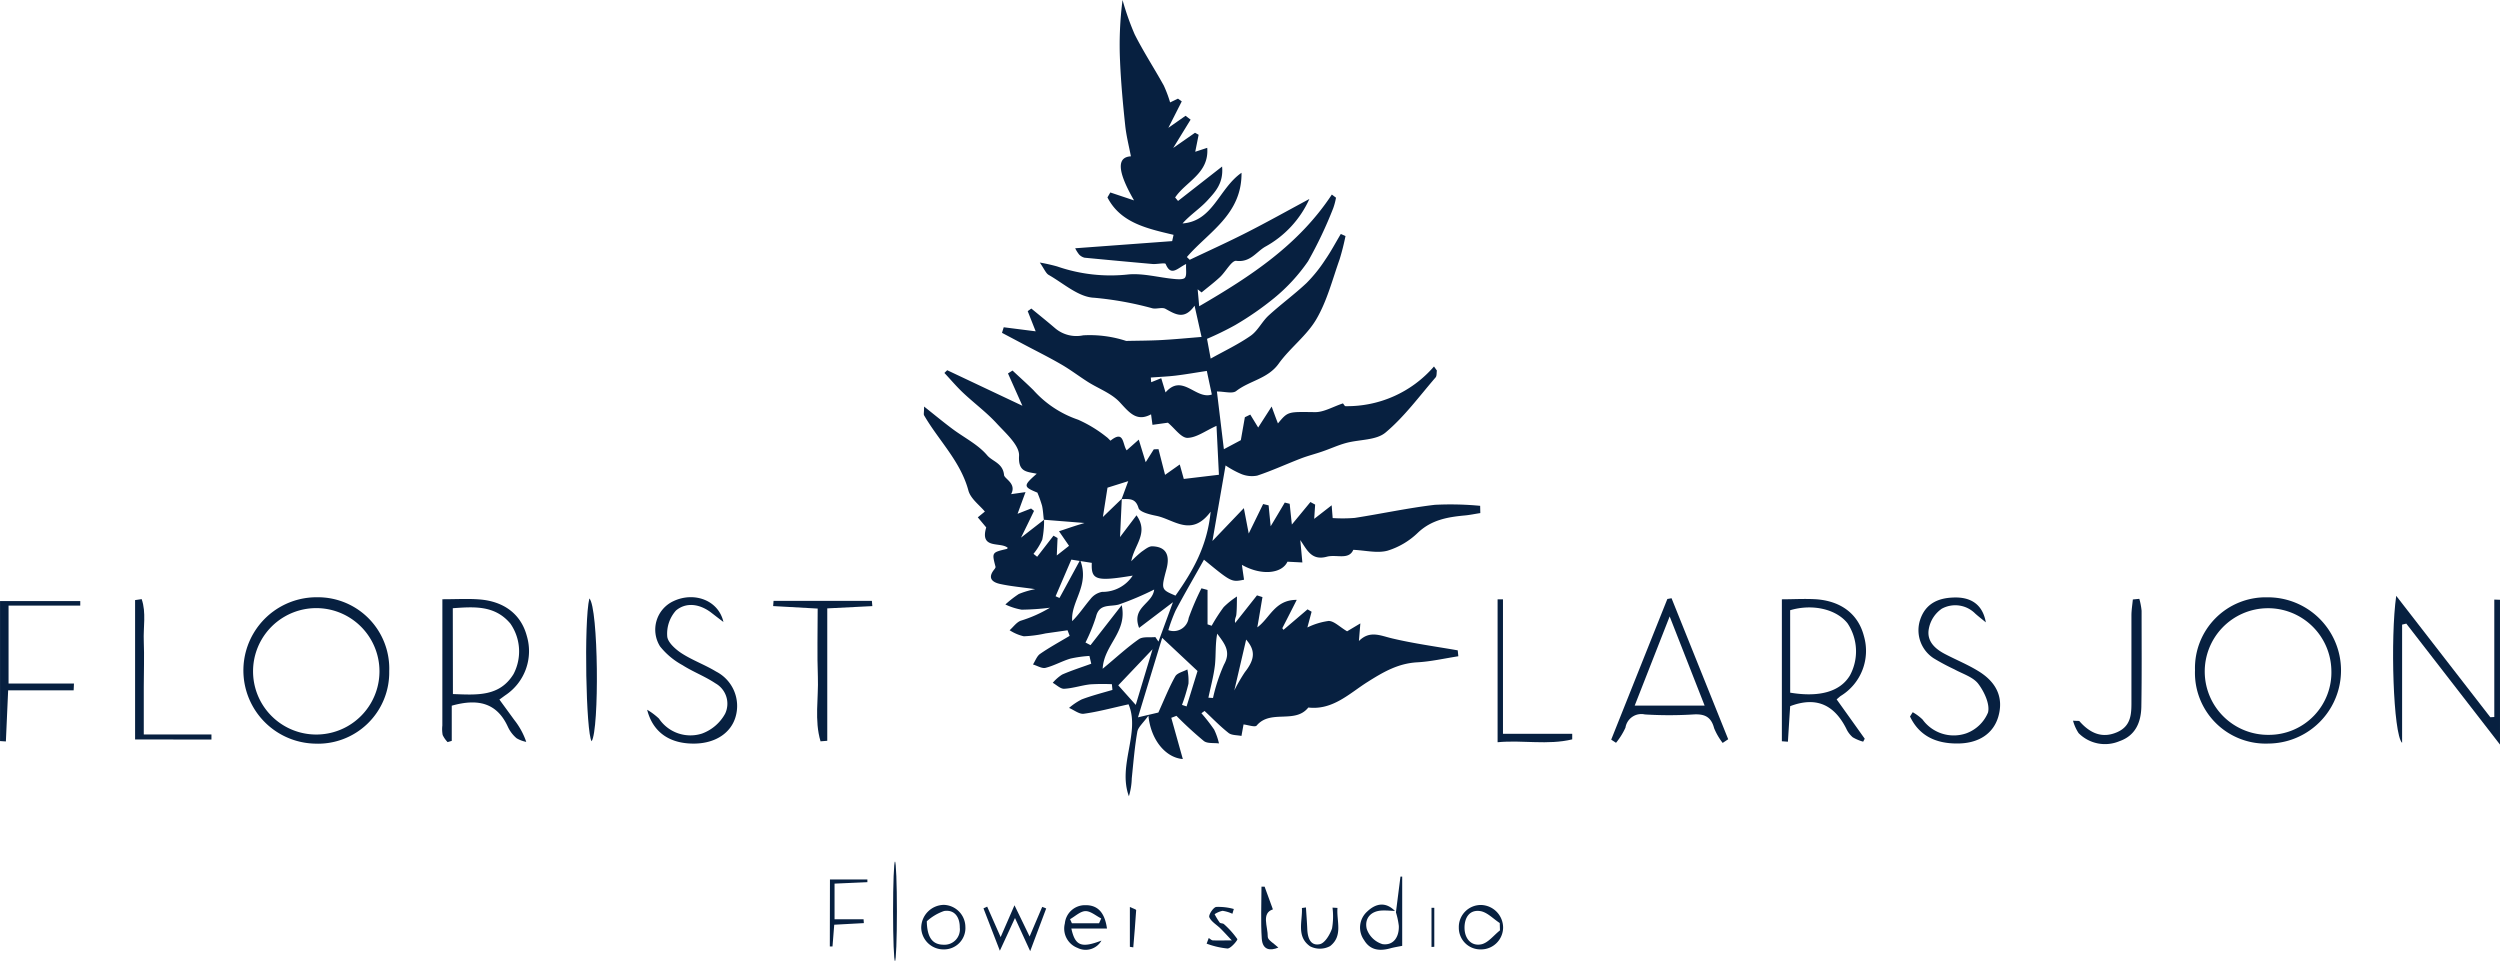 <svg xmlns="http://www.w3.org/2000/svg" width="330.579" height="127.081" viewBox="0 0 330.579 127.081">
  <g id="Artboard_2" data-name="Artboard 2" transform="translate(-10.81 3.26)">
    <path id="Path_5" data-name="Path 5" d="M320.19,65.466c-.075-.616-.1-1.249-.233-1.848a16.065,16.065,0,0,0-.616-1.736c-1.869-.77-1.9-.907-.087-2.5-1.319-.279-2.464-.2-2.339-2.364.079-1.382-1.765-2.992-2.967-4.3-1.319-1.436-2.913-2.618-4.349-3.962-.9-.832-1.706-1.8-2.555-2.7l.37-.362,9.943,4.7-1.906-4.274.6-.383c.924.866,1.873,1.711,2.772,2.6a13.948,13.948,0,0,0,5.9,3.9,17.086,17.086,0,0,1,3.746,2.277c.212.137.516.516.545.491,1.823-1.469,1.569.524,2.131,1.282l1.6-1.415c.362,1.182.645,2.11.916,2.984l1.07-1.7.62-.025.87,3.4,1.944-1.373c.208.741.416,1.482.533,1.914l4.645-.554c-.1-2.031-.208-4.249-.32-6.468-1.469.658-2.651,1.573-3.846,1.59-.832,0-1.665-1.249-2.58-2.006l-2.039.283c-.058-.416-.112-.832-.187-1.39-1.939,1.049-2.913-.287-4.162-1.623-1.086-1.157-2.755-1.761-4.162-2.643-1.219-.774-2.376-1.665-3.625-2.376-1.565-.907-3.188-1.711-4.79-2.56l-2.972-1.573c.075-.246.154-.491.229-.737l4.224.537-1.053-2.668.479-.345c1.036.857,2.081,1.69,3.109,2.572a4.344,4.344,0,0,0,3.746.97,15.475,15.475,0,0,1,5.685.741c1.527-.033,3.059-.033,4.578-.112,1.727-.092,3.45-.258,5.39-.416l-.924-4.133c-1.361,1.939-2.555,1.124-3.846.416-.445-.246-1.161.054-1.715-.067a43.817,43.817,0,0,0-7.737-1.4c-2.035-.079-4.02-1.894-5.985-3.013-.387-.221-.583-.782-1.182-1.64a22.563,22.563,0,0,1,2.3.516,21.532,21.532,0,0,0,9.443,1.053c1.973-.166,4,.416,6.014.6.491.05,1.224.1,1.436-.162.266-.341.112-1.011.154-1.815-1.1.516-1.989,1.723-2.7,0-.083-.2-1.136.046-1.736,0q-4.5-.4-8.994-.832a1.507,1.507,0,0,1-.712-.416,4.337,4.337,0,0,1-.524-.832l12.823-.945c.062-.275.121-.545.183-.832-3.5-.832-7.017-1.582-8.74-4.949l.379-.653,3.138,1.049c-2.293-3.966-2.239-5.731-.416-5.827-.254-1.332-.608-2.7-.753-4.083-.3-2.826-.562-5.66-.683-8.5A46.273,46.273,0,0,1,330.6-3.26a35.459,35.459,0,0,0,1.6,4.537c1.169,2.318,2.6,4.512,3.858,6.784a16.6,16.6,0,0,1,.832,2.222l1.04-.5.5.362-1.773,3.5,2.277-1.594.666.508-2.3,3.746,2.884-2.01.479.266c-.146.728-.291,1.461-.449,2.247l1.586-.52c.271,3.392-2.838,4.453-4.245,6.568.129.15.258.3.383.458l5.827-4.553c.212,2.222-.941,3.388-1.931,4.474s-2.293,1.91-3.3,3.051c4.05-.3,4.8-4.616,7.8-6.7.058,5.523-4.383,7.837-7.225,11.142l.375.366c2.518-1.2,5.061-2.347,7.546-3.613,2.672-1.357,5.29-2.826,8.274-4.428a13.533,13.533,0,0,1-5.872,6.33c-1.165.691-1.96,2.081-3.787,1.848-.612-.079-1.394,1.432-2.16,2.148s-1.619,1.357-2.435,2.031l-.516-.416c.046.537.1,1.07.2,2.243,6.9-4.008,13.177-8.149,17.543-14.771l.549.416a8.479,8.479,0,0,1-.366,1.386,54.764,54.764,0,0,1-3.33,7.017,23.5,23.5,0,0,1-4.466,4.857,40.06,40.06,0,0,1-5.177,3.588,39.6,39.6,0,0,1-3.717,1.815c.112.6.308,1.665.483,2.614,1.8-1.007,3.646-1.877,5.294-3.026.945-.662,1.494-1.869,2.368-2.672,1.623-1.486,3.417-2.793,5.019-4.3a19.144,19.144,0,0,0,2.476-3.084c.753-1.086,1.373-2.268,2.052-3.4l.62.275a31.666,31.666,0,0,1-.778,3.076c-.949,2.676-1.665,5.506-3.071,7.908-1.274,2.193-3.5,3.812-4.994,5.9-1.44,2-3.85,2.239-5.614,3.613-.5.387-1.548.058-2.547.058l.92,7.633,2.243-1.194c.171-.961.35-2,.533-3.034l.716-.35,1.045,1.711,1.781-2.776c.391,1.078.608,1.665.832,2.235,1.348-1.636,1.344-1.532,4.944-1.494,1.14,0,2.293-.7,3.654-1.157l.271.366A15.16,15.16,0,0,0,371.782,45.2l.383.537c-.05.308,0,.7-.162.9-2.16,2.5-4.133,5.207-6.63,7.3-1.249,1.049-3.467.9-5.223,1.382-1.074.291-2.081.766-3.151,1.128-.932.325-1.9.562-2.822.92-1.927.741-3.812,1.615-5.768,2.264a3.716,3.716,0,0,1-2.143-.225,12.242,12.242,0,0,1-2.044-1.12c-.624,3.588-1.215,7-1.736,9.989l4.154-4.345c.3,1.548.466,2.435.645,3.359l1.906-3.9.724.175c.087.9.175,1.8.271,2.764.628-1.049,1.249-2.081,1.865-3.134l.649.162c.1.961.2,1.923.287,2.747l2.456-2.98.624.341c-.042.637-.083,1.249-.125,1.885l2.31-1.794c.071.928.117,1.473.133,1.69a19.974,19.974,0,0,0,2.913-.021c3.542-.549,7.054-1.315,10.6-1.731a41.226,41.226,0,0,1,5.989.133l.021.961c-.683.1-1.361.25-2.044.312-2.268.212-4.4.574-6.2,2.272a9.988,9.988,0,0,1-4.02,2.385c-1.353.37-2.913-.037-4.532-.112-.6,1.39-2.227.57-3.5.911-2.052.554-2.635-.941-3.509-2.2.1,1.082.187,2.019.275,2.959l-1.973-.1c-.724,1.573-3.421,1.89-6.022.416.1.716.191,1.34.283,1.964-1.665.337-1.665.337-5.3-2.647-1.249,2.247-2.551,4.462-3.746,6.717a21.072,21.072,0,0,0-.966,2.6,2.012,2.012,0,0,0,2.689-1.606,34.41,34.41,0,0,1,1.69-3.925l.807.216V79.3l.545.183a22.525,22.525,0,0,1,1.586-2.46,10.679,10.679,0,0,1,1.76-1.411c-.021.807,0,1.615-.087,2.418-.029.3-.266.591-.15,1.082l2.884-3.646.724.229c-.216,1.249-.416,2.53-.683,4,1.665-1.211,2.31-3.65,5.215-3.633-.724,1.432-1.319,2.6-1.91,3.746l.158.216,3.18-2.709.537.316-.558,2.081a9.1,9.1,0,0,1,2.809-.862c.716,0,1.432.77,2.443,1.369l1.752-1.045c-.079.953-.125,1.511-.191,2.331,1.428-1.44,2.826-.72,4.353-.358,2.868.687,5.806,1.078,8.715,1.59.025.262.054.52.079.782-1.81.279-3.613.7-5.431.8-2.535.142-4.478,1.274-6.593,2.61-2.352,1.482-4.578,3.746-7.812,3.367-1.756,2.214-4.994.2-6.83,2.385-.212.258-1.14-.083-1.736-.146l-.275,1.519c-.574-.121-1.286-.067-1.7-.391-1.128-.886-2.127-1.927-3.18-2.913l-.416.3a23.317,23.317,0,0,1,1.686,2.168,8.777,8.777,0,0,1,.637,1.827c-.678-.092-1.532.042-2-.32a48.711,48.711,0,0,1-3.625-3.33l-.683.262c.508,1.806,1.011,3.613,1.527,5.452-2.252-.175-4.229-2.5-4.549-5.739-.7.986-1.361,1.515-1.469,2.135-.354,2.035-.52,4.1-.733,6.164a9.006,9.006,0,0,1-.379,2.364c-1.507-4.116,1.536-8.436-.046-12.161-2.268.5-4.079,1-5.922,1.249-.6.079-1.294-.5-1.948-.77a8.421,8.421,0,0,1,1.686-1.132c1.323-.5,2.7-.853,4.054-1.249-.025-.254-.05-.5-.071-.757a26.343,26.343,0,0,0-2.868.021c-1.157.129-2.293.524-3.446.583-.487.025-1-.508-1.507-.787a5.463,5.463,0,0,1,1.249-1.095c1.249-.545,2.555-.961,3.841-1.428-.079-.341-.158-.687-.241-1.032a16.174,16.174,0,0,0-2.5.35c-1.124.329-2.168.941-3.3,1.224-.487.121-1.1-.283-1.665-.445.308-.474.512-1.1.941-1.4,1.249-.866,2.6-1.6,3.912-2.385l-.283-.737-2.913.416a15.892,15.892,0,0,1-2.872.379,5.849,5.849,0,0,1-1.873-.8c.474-.416.882-1.02,1.44-1.249A17.4,17.4,0,0,0,321,77.1a33.376,33.376,0,0,1-3.746.258,8.313,8.313,0,0,1-2.148-.687,14.081,14.081,0,0,1,1.777-1.386,11.424,11.424,0,0,1,2.168-.641c-1.835-.262-3.271-.379-4.666-.691-.832-.187-1.665-.645-.866-1.76.117-.162.32-.375.283-.512-.487-1.885-.5-1.885,1.473-2.351.058,0,.1-.087.154-.133-.891-.866-3.746.262-2.855-2.714l-1.115-1.336.936-.762c-.683-.832-1.881-1.69-2.177-2.78-1.049-3.891-3.937-6.622-5.86-9.947-.083-.146,0-.379,0-1.161,1.457,1.157,2.572,2.081,3.746,2.955,1.548,1.161,3.388,2.06,4.6,3.5.683.807,2.081,1.02,2.227,2.6.046.508,1.694,1.115.936,2.53l1.906-.271c-.416,1.111-.72,1.956-1.053,2.868l1.785-.7.391.316c-.5,1.032-1,2.081-1.723,3.538l3.051-2.372a12.808,12.808,0,0,1-.237,2.63,8.175,8.175,0,0,1-1.165,1.885l.487.387,2.16-2.788.537.308c-.033.753-.067,1.507-.1,2.306l1.619-1.274L322.2,66.989c.678-.225,1.353-.458,2.031-.678.416-.137.832-.258,1.34-.416Zm10.288-2.734.874-2.368-2.743.862c-.229,1.465-.437,2.8-.608,3.875l2.5-2.41c-.079,1.727-.158,3.454-.233,5.069.591-.787,1.328-1.756,2.177-2.88,1.665,2.335-.3,3.9-.691,6.072a14.815,14.815,0,0,1,1.357-1.249c.445-.3.953-.741,1.423-.724,1.777.054,2.381,1.107,1.873,3.022-.716,2.689-.716,2.689,1.194,3.5,2.235-3.167,4.187-6.451,4.649-11.1-2.555,3.442-4.878,1-7.2.545-.832-.166-2.177-.491-2.339-1.032-.4-1.378-1.3-1.161-2.235-1.186Zm4.3,11.966a39.411,39.411,0,0,1-4.666,1.977c-1.174.337-2.6-.179-3.03,1.644A22.9,22.9,0,0,1,325.7,81.7l.666.35,4.124-5.29c.778,3.583-2.356,5.223-2.518,8.411,1.848-1.536,3.242-2.83,4.786-3.912.533-.37,1.44-.2,2.177-.279l.416.6,1.915-5.211-4.478,3.4C331.744,77,334.57,76.62,334.782,74.7Zm.558,16.261c.791-1.736,1.415-3.33,2.235-4.782.258-.458,1.053-.62,1.6-.916a7.1,7.1,0,0,1,.146,1.881,23.7,23.7,0,0,1-.857,2.809l.608.2c.5-1.607.995-3.213,1.448-4.682l-4.674-4.383c-1.074,3.521-2.081,6.809-3.2,10.509ZM323.828,70.739c-.749,1.744-1.415,3.292-2.081,4.844l.512.229c.832-1.507,1.636-3.009,2.734-5.019,1.315,3.379-1.269,5.452-1.049,8.078.916-.9,1.6-1.964,2.41-2.913a2.519,2.519,0,0,1,1.54-.953,4.757,4.757,0,0,0,4.05-2.152c-4.845.8-5.515.591-5.41-1.686Zm17.917-24.951c-1.5.229-2.809.462-4.133.62-1.086.129-2.185.171-3.275.254l.05.62,1.328-.533c.208.691.383,1.249.57,1.885,2.231-2.576,4,1,6.122.275C342.169,47.795,341.915,46.6,341.745,45.788Zm-7.175,36.8-4.536,4.774,2.314,2.589C333.155,87.262,333.862,84.919,334.57,82.584Zm7.392,6.409.6.037a23.11,23.11,0,0,1,1.453-4.42c.995-1.773,0-2.834-.895-4.087-.271,1.394-.158,2.78-.3,4.141-.171,1.473-.574,2.913-.87,4.345Zm3.417-.961a22.579,22.579,0,0,1,1.4-2.422c1.386-1.76,1.365-2.913.166-4.3Z" transform="translate(-171.354)" fill="#072040"/>
    <path id="Path_6" data-name="Path 6" d="M708.2,196.154a9.354,9.354,0,0,1,9.573-9.635,9.668,9.668,0,1,1,.133,19.336A9.35,9.35,0,0,1,708.2,196.154Zm18.03-.05a8.373,8.373,0,1,0-8.228,8.6A8.256,8.256,0,0,0,726.229,196.1Z" transform="translate(-407.141 -110.794)" fill="#072040"/>
    <path id="Path_7" data-name="Path 7" d="M107.4,196.275a9.421,9.421,0,0,1-9.88,9.572,9.679,9.679,0,0,1,.42-19.353A9.431,9.431,0,0,1,107.4,196.275Zm-1.29,0a8.358,8.358,0,1,0,0,.025Z" transform="translate(-45.122 -110.777)" fill="#072040"/>
    <path id="Path_8" data-name="Path 8" d="M578.045,201.215c-.1,1.486-.2,3.092-.3,4.7l-.8-.058V187.085c1.477,0,3.051-.1,4.607,0,3.33.266,5.515,2.031,6.243,4.865a6.985,6.985,0,0,1-3.059,7.908c-.162.112-.3.254-.549.458q1.873,2.614,3.717,5.207c-.067.129-.137.258-.208.387a5.66,5.66,0,0,1-1.378-.579,3.331,3.331,0,0,1-.862-1.157C583.934,201.173,581.632,199.854,578.045,201.215Zm0-1.785c3.921.649,6.634-.154,7.908-2.293a6.688,6.688,0,0,0-.329-6.884c-1.494-1.877-4.636-2.6-7.583-1.723Z" transform="translate(-330.516 -111.098)" fill="#072040"/>
    <path id="Path_9" data-name="Path 9" d="M151.323,187.081c1.844,0,3.363-.092,4.865.021,3.33.25,5.544,1.994,6.3,4.836a7,7,0,0,1-2.843,7.841c-.221.154-.416.312-.782.566.678.928,1.328,1.815,1.973,2.705a9.63,9.63,0,0,1,1.577,2.893,4.051,4.051,0,0,1-1.278-.483A4.4,4.4,0,0,1,160,203.982c-1.461-3.238-4-3.792-7.437-2.826v4.653l-.549.162a3.55,3.55,0,0,1-.653-.941,4.386,4.386,0,0,1-.042-1.249Zm1.394,12.536c3.188.121,6.16.366,8.012-2.635a6.449,6.449,0,0,0-.416-6.684c-2.056-2.447-4.79-2.231-7.612-2.031Z" transform="translate(-82.017 -111.102)" fill="#072040"/>
    <path id="Path_10" data-name="Path 10" d="M772.328,189.86V205.5c-1.182-1.149-1.569-13.922-.778-19.445,4.316,5.569,8.378,10.821,12.444,16.053l.524-.033V186.551l.753.025v19.145l-12.39-15.994Z" transform="translate(-443.883 -110.526)" fill="#072040"/>
    <path id="Path_11" data-name="Path 11" d="M537.457,205.942a8.371,8.371,0,0,1-1.132-1.952c-.391-1.494-1.249-1.9-2.718-1.815a51.929,51.929,0,0,1-6.439,0,2.127,2.127,0,0,0-2.564,1.744,9.222,9.222,0,0,1-1.249,2.006l-.637-.416q3.708-9.3,7.425-18.6l.554-.1,7.491,18.645Zm-2.385-4.932-4.624-11.795-4.624,11.795Z" transform="translate(-298.856 -110.964)" fill="#072040"/>
    <path id="Path_12" data-name="Path 12" d="M627.676,189.858c-.466-.383-.941-.753-1.394-1.153a3.718,3.718,0,0,0-4.432-.649,4.109,4.109,0,0,0-1.694,2.572c-.362,1.665.753,2.709,2.139,3.429,1.473.77,3.026,1.4,4.432,2.272,2.46,1.515,3.292,3.583,2.605,5.981-.653,2.272-2.63,3.588-5.481,3.567-2.747,0-4.969-.982-6.2-3.571l.358-.566a6.493,6.493,0,0,1,1.3.966,5.09,5.09,0,0,0,5.773,1.831,4.945,4.945,0,0,0,2.884-2.759c.275-1.095-.5-2.759-1.294-3.8-.7-.907-2.081-1.311-3.163-1.91a28.7,28.7,0,0,1-2.739-1.465A4.42,4.42,0,0,1,619,189.491c.7-2.081,2.322-2.838,4.341-2.913C625.666,186.466,627.256,187.465,627.676,189.858Z" transform="translate(-354.277 -110.824)" fill="#072040"/>
    <path id="Path_13" data-name="Path 13" d="M216.42,201.353a8.73,8.73,0,0,1,1.561,1.169,5.006,5.006,0,0,0,5.7,1.977,5.731,5.731,0,0,0,3.059-2.643,3.089,3.089,0,0,0-1.294-4c-1.415-.941-2.955-1.511-4.349-2.4a9.756,9.756,0,0,1-2.967-2.476,4.16,4.16,0,0,1,1.777-5.993c2.709-1.278,5.947-.137,6.6,2.759-.558-.416-1.12-.853-1.665-1.274-1.49-1.111-3.259-1.378-4.611-.241a4.6,4.6,0,0,0-1.157,3.4c.046.791,1.074,1.715,1.881,2.243,1.44.936,3.1,1.527,4.578,2.426a5.11,5.11,0,0,1,2.576,6c-.62,2.123-2.643,3.463-5.327,3.525C219.533,205.9,217.2,204.433,216.42,201.353Z" transform="translate(-120.036 -110.761)" fill="#072040"/>
    <path id="Path_14" data-name="Path 14" d="M20.549,199.509H11.888c-.108,2.447-.208,4.6-.3,6.763l-.774-.05V187.71H21.423v.6H11.942v10.3h8.649Z" transform="translate(0 -111.489)" fill="#072040"/>
    <path id="Path_15" data-name="Path 15" d="M262.718,206.221c-.832-2.78-.25-5.689-.354-8.532-.108-2.955-.025-5.918-.025-9.023l-5.889-.329.054-.687h13l.062.691-5.96.3v17.509Z" transform="translate(-143.406 -111.454)" fill="#072040"/>
    <path id="Path_16" data-name="Path 16" d="M678.209,187a8.858,8.858,0,0,1,.3,1.586c0,4.22.037,8.445-.033,12.665-.037,2.081-.787,3.85-2.913,4.578a4.913,4.913,0,0,1-5.385-1.074,5.725,5.725,0,0,1-.737-1.644c.608.05.791,0,.853.075,1.353,1.536,2.951,2.327,4.965,1.453s1.906-2.655,1.906-4.432v-11c0-.708.121-1.415.187-2.123Z" transform="translate(-384.512 -111.075)" fill="#072040"/>
    <path id="Path_17" data-name="Path 17" d="M54.6,187.09c.62,1.777.2,3.717.279,5.569.079,2.006,0,4.016,0,6.022v6.309h8.948v.662H53.73V187.219Z" transform="translate(-25.057 -111.127)" fill="#072040"/>
    <path id="Path_18" data-name="Path 18" d="M486.62,206.055v-18.9h.712v17.788h9.156v.733C493.242,206.463,489.908,205.735,486.62,206.055Z" transform="translate(-277.781 -111.168)" fill="#072040"/>
    <path id="Path_19" data-name="Path 19" d="M197.462,186.87c1.207,1.194,1.328,17.343.3,18.887C197.021,204.7,196.726,189.937,197.462,186.87Z" transform="translate(-108.72 -110.999)" fill="#072040"/>
    <path id="Path_20" data-name="Path 20" d="M325.542,288.568l1.831-4.208,2,4.129,1.665-3.916.529.208-2.118,5.644c-.762-1.665-1.328-2.913-2.01-4.383-.683,1.482-1.249,2.693-2,4.328l-2.168-5.606.491-.225Z" transform="translate(-182.416 -167.914)" fill="#072040"/>
    <path id="Path_21" data-name="Path 21" d="M447.545,279.785c-.549-.021-1.1-.075-1.644-.058-1.594.042-2.406,1.095-2.081,2.439a3.179,3.179,0,0,0,2.081,2.01c1.453.208,2.206-.945,2.16-2.406a10.159,10.159,0,0,0-.383-1.8q.3-2.368.6-4.728h.229V284.4c-.474.1-1.049.183-1.6.337-1.394.383-2.647.241-3.438-1.095a2.845,2.845,0,0,1,.416-3.783C445.027,278.773,446.317,278.545,447.545,279.785Z" transform="translate(-252.282 -162.59)" fill="#072040"/>
    <path id="Path_22" data-name="Path 22" d="M354.617,287.421h-4.711c.5,2.306,1.34,2.6,3.979,1.59a2.4,2.4,0,0,1-3.176.961,2.728,2.728,0,0,1-1.665-3.221,2.669,2.669,0,0,1,2.689-2.422C353.448,284.3,354.326,285.361,354.617,287.421Zm-1.049-.7.287-.637c-.7-.35-1.407-.982-2.081-.97s-1.361.683-2.039,1.065l.241.541Z" transform="translate(-197.428 -167.896)" fill="#072040"/>
    <path id="Path_23" data-name="Path 23" d="M309.343,287.206a2.826,2.826,0,0,1-2.855,2.913,2.943,2.943,0,0,1-2.988-2.83,3.038,3.038,0,0,1,3-3.059,2.942,2.942,0,0,1,2.838,2.976Zm-5.107-.807c.042,2.168.762,3.1,2.239,3.1a2.027,2.027,0,0,0,2.123-2.264c.012-1.353-.674-2.414-2.081-2.193A6.559,6.559,0,0,0,304.237,286.4Z" transform="translate(-170.874 -167.838)" fill="#072040"/>
    <path id="Path_24" data-name="Path 24" d="M480.154,287.267a2.913,2.913,0,0,1-2.943,2.868,2.851,2.851,0,0,1-2.913-2.872,2.913,2.913,0,0,1,3.009-3A3,3,0,0,1,480.154,287.267Zm-.416.354-.029-.974c-.862-.554-1.665-1.448-2.6-1.582-1.419-.2-2.081.9-2.056,2.268s.874,2.4,2.214,2.131C478.177,289.273,478.918,288.262,479.738,287.621Z" transform="translate(-270.586 -167.854)" fill="#072040"/>
    <path id="Path_25" data-name="Path 25" d="M411.965,278.45c.358.974.712,1.952,1.095,3-1.565.52-.653,2.277-.678,3.638,0,.416.832.882,1.4,1.415-1.095.462-2.081.32-2.193-1.169-.15-2.285-.037-4.578-.037-6.884Z" transform="translate(-233.933 -164.464)" fill="#072040"/>
    <path id="Path_26" data-name="Path 26" d="M397.579,285.741a4.671,4.671,0,0,0-1.3-.391,3.026,3.026,0,0,0-1.053.449,9.789,9.789,0,0,0,.67,1.1c.108.133.416.083.566.212a11.317,11.317,0,0,1,1.769,1.977c.079.121-.832,1.228-1.29,1.249a10.973,10.973,0,0,1-2.768-.645l.279-.745c.183.108.362.308.549.312.832.029,1.665,0,2.5,0-.5-.52-.978-1.057-1.49-1.565s-1.219-.895-1.482-1.494c-.129-.291.5-1.282.9-1.361a7.525,7.525,0,0,1,2.339.271Z" transform="translate(-223.808 -168.172)" fill="#072040"/>
    <path id="Path_27" data-name="Path 27" d="M428.984,285.112c-.146,1.727.766,3.692-.974,5.048a2.835,2.835,0,0,1-2.647.029c-1.852-1.294-.986-3.33-1.082-5.065l.533-.075c.058.941.137,1.881.175,2.822.042,1.14.383,2.31,1.665,2.035.674-.146,1.34-1.278,1.611-2.081a9.282,9.282,0,0,0,.062-2.751Z" transform="translate(-241.317 -168.317)" fill="#072040"/>
    <ellipse id="Ellipse_1" data-name="Ellipse 1" cx="0.254" cy="6.576" rx="0.254" ry="6.576" transform="translate(128.901 110.669)" fill="#072040"/>
    <path id="Path_28" data-name="Path 28" d="M274.477,276.17h4.949v.354l-4.341.191v4.715h3.837l.037.508-3.916.212c-.083,1.024-.158,1.948-.229,2.876h-.354Z" transform="translate(-153.921 -163.133)" fill="#072040"/>
    <path id="Path_29" data-name="Path 29" d="M369.79,290.175V284.91c.416.2.832.312.832.416-.1,1.64-.246,3.28-.383,4.919Z" transform="translate(-209.575 -168.235)" fill="#072040"/>
    <path id="Path_30" data-name="Path 30" d="M465.62,290.347V285.17h.37v5.152Z" transform="translate(-265.521 -168.387)" fill="#072040"/>
  </g>
</svg>
